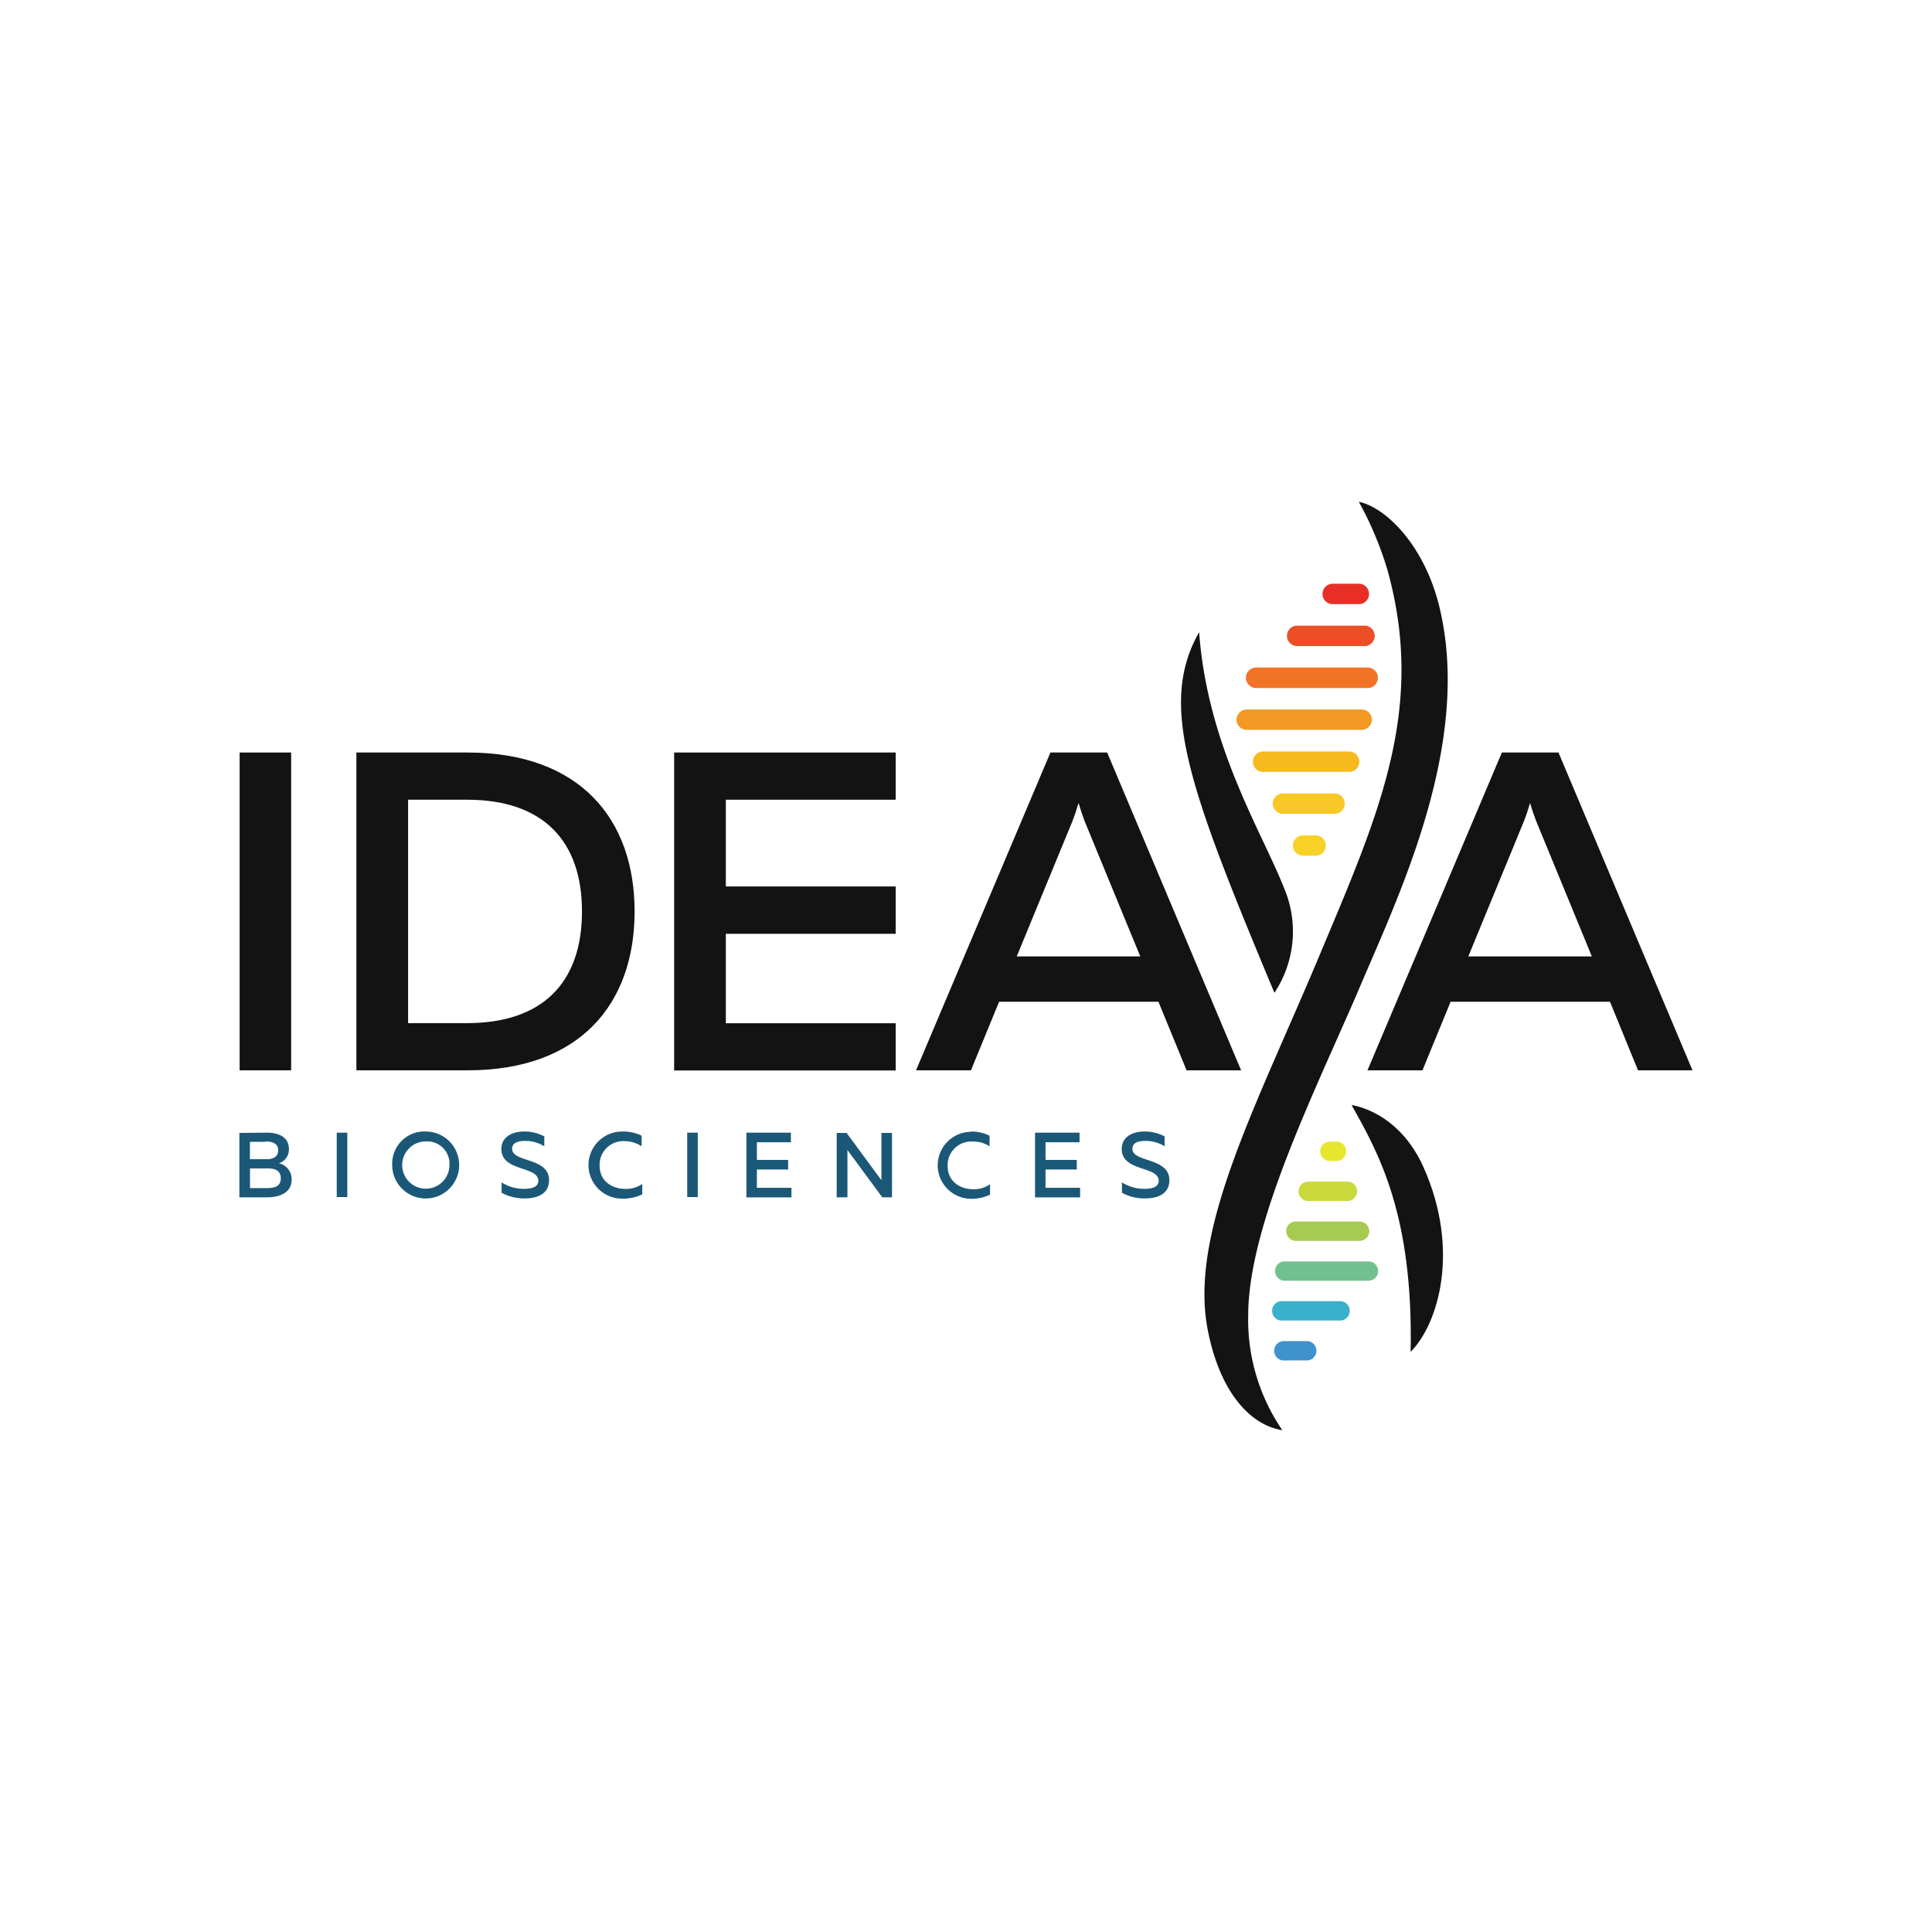 <svg id="Layer_1" data-name="Layer 1" xmlns="http://www.w3.org/2000/svg" viewBox="0 0 300 300"><defs><style>.cls-1{fill:#1b5877;}.cls-2{fill:#131313;}.cls-3{fill:#e72f28;}.cls-4{fill:#ec4f25;}.cls-5{fill:#f17326;}.cls-6{fill:#f39823;}.cls-7{fill:#f6ba1e;}.cls-8{fill:#f8c827;}.cls-9{fill:#f8d128;}.cls-10{fill:#4092cf;}.cls-11{fill:#39b0cc;}.cls-12{fill:#72c08e;}.cls-13{fill:#a6cb51;}.cls-14{fill:#ccd93b;}.cls-15{fill:#e7e52e;}</style></defs><path class="cls-1" d="M41.42,175.88c2.1,0,3.44.83,3.44,2.54a2.2,2.2,0,0,1-1.57,2.21,2.52,2.52,0,0,1,2,2.51c0,2.29-2.23,2.78-3.82,2.78H37.17v-10Zm-.17,1.42H38.81V180l2.67,0c.94,0,1.72-.41,1.72-1.38s-.75-1.38-2-1.38Zm.27,4.13h-2.7v3.06h2.47c1.12,0,2.31-.13,2.31-1.52S42.42,181.43,41.52,181.43Z"/><path class="cls-1" d="M53.93,175.88v10H52.29v-10Z"/><path class="cls-1" d="M66.18,175.7a5.2,5.2,0,1,1-5.28,5.2A5,5,0,0,1,66.18,175.7Zm0,1.54a3.67,3.67,0,1,0,3.61,3.66,3.45,3.45,0,0,0-3.61-3.66Z"/><path class="cls-1" d="M81.38,175.7a6.56,6.56,0,0,1,3.14.76V178a5.44,5.44,0,0,0-3-.84c-1.22,0-2,.36-2,1.22,0,2.17,5.74,1.29,5.74,4.88,0,2.11-1.8,2.84-3.81,2.83a7.28,7.28,0,0,1-3.56-.88v-1.61a6.38,6.38,0,0,0,3.45,1c1.29,0,2.25-.3,2.25-1.25,0-2.32-5.74-1.38-5.74-4.94C77.85,176.58,79.49,175.7,81.38,175.7Z"/><path class="cls-1" d="M96.78,175.7a6.57,6.57,0,0,1,2.85.65V178A4.66,4.66,0,0,0,97,177.2,3.67,3.67,0,0,0,93.11,181c0,2.47,2,3.61,4,3.61a4.33,4.33,0,0,0,2.62-.77v1.62a6.66,6.66,0,0,1-2.91.66,5.21,5.21,0,1,1,0-10.41Z"/><path class="cls-1" d="M108.35,175.88v10h-1.64v-10Z"/><path class="cls-1" d="M122.81,175.88v1.49h-5.28v2.74h4.85v1.49h-4.85v2.84h5.37v1.49h-7V175.88Z"/><path class="cls-1" d="M129.92,185.92v-10h1.54l5.41,7.35c0-.35,0-.74,0-1.11v-6.24h1.64v10H137l-5.41-7.34c0,.34,0,.73,0,1.09v6.25Z"/><path class="cls-1" d="M150.81,175.7a6.41,6.41,0,0,1,2.85.66V178a4.54,4.54,0,0,0-2.58-.74,3.67,3.67,0,0,0-3.93,3.79c0,2.46,2,3.61,3.95,3.61a4.36,4.36,0,0,0,2.63-.77v1.62a6.72,6.72,0,0,1-2.92.64,5.2,5.2,0,1,1,0-10.4Z"/><path class="cls-1" d="M167.63,175.88v1.49h-5.28v2.74h4.85v1.49h-4.85v2.84h5.37v1.49h-7V175.88Z"/><path class="cls-1" d="M177.7,175.7a6.62,6.62,0,0,1,3.14.76V178a5.44,5.44,0,0,0-3-.84c-1.22,0-2,.36-2,1.22,0,2.17,5.74,1.29,5.74,4.88,0,2.11-1.79,2.84-3.8,2.83a7.15,7.15,0,0,1-3.56-.88v-1.61a6.38,6.38,0,0,0,3.45,1c1.29,0,2.25-.3,2.25-1.25,0-2.32-5.74-1.38-5.74-4.94C174.17,176.58,175.8,175.7,177.7,175.7Z"/><path class="cls-2" d="M45.21,116.85V166.2h-8V116.85Z"/><path class="cls-2" d="M72.6,116.85c17.48,0,25.94,10.37,25.94,24.68S90.09,166.2,72.6,166.2H55.34V116.85Zm-.07,7.33H63.37v34.69h9.16c11.7,0,17.84-6.28,17.84-17.34s-6.14-17.35-17.84-17.35Z"/><path class="cls-2" d="M139.08,116.85v7.33H112.71v13.47h26.37V145H112.71v13.89h26.37v7.33h-34.4V116.85Z"/><path class="cls-2" d="M142.24,166.2l20.87-49.35h8.81l20.8,49.35h-8.47l-4.37-10.65H155.14l-4.37,10.65Zm15.64-17.69h19.18l-8.67-21.08c-.28-.77-.56-1.55-.91-2.74-.36,1.19-.63,2-.92,2.74Z"/><path class="cls-2" d="M212.34,166.2l20.87-49.35H242l20.81,49.35h-8.46L250,155.55H225.25l-4.37,10.65ZM228,148.51h19.18l-8.67-21.08c-.29-.77-.57-1.55-.92-2.74-.35,1.19-.63,2-.92,2.74Z"/><path class="cls-2" d="M209.87,171.59s7.25.86,11.17,9.65c5.73,12.83,2.33,24.32-2,28.68C219.48,188.71,214.08,179.06,209.87,171.59Z"/><path class="cls-2" d="M211,77.92a53.47,53.47,0,0,1,4.45,10.61c6,21.64-1.41,38-10.5,59.68-9.84,23.51-20.39,43-17.41,58.3,1.85,9.57,6.54,14.78,11.58,15.57a30.36,30.36,0,0,1-5.3-17.83c0-14.35,10.79-35.62,17.42-51.19,6.15-14.46,17.5-38,12.18-59.18C221,84.41,215.06,78.75,211,77.92Z"/><path class="cls-2" d="M197.89,154.16c-13.37-32-18.06-44.73-11.69-56,1.31,17.78,9.77,31,13.23,39.84A17.18,17.18,0,0,1,197.89,154.16Z"/><path class="cls-3" d="M207.12,90.64h4a1.59,1.59,0,0,1,0,3.17h-4a1.59,1.59,0,1,1-.12-3.17Z"/><path class="cls-4" d="M201.34,97.15H212a1.59,1.59,0,0,1,0,3.17h-10.7a1.59,1.59,0,0,1,0-3.17Z"/><path class="cls-5" d="M195.22,103.66h17.21a1.59,1.59,0,0,1,.11,3.17H195.22a1.59,1.59,0,1,1-.11-3.17Z"/><path class="cls-6" d="M193.59,110.17h17.85a1.58,1.58,0,0,1,0,3.16H193.59a1.58,1.58,0,0,1,0-3.16Z"/><path class="cls-7" d="M194.55,118.28a1.6,1.6,0,0,1,1.58-1.59h13.48a1.59,1.59,0,0,1,0,3.17H196.13A1.58,1.58,0,0,1,194.55,118.28Z"/><path class="cls-8" d="M197.63,124.78a1.59,1.59,0,0,1,1.59-1.58h8.13a1.59,1.59,0,0,1,0,3.17h-8.13a1.59,1.59,0,0,1-1.59-1.58Z"/><path class="cls-9" d="M200.76,131.3a1.59,1.59,0,0,1,1.58-1.59h2.06a1.59,1.59,0,0,1,0,3.17h-2.06a1.58,1.58,0,0,1-1.58-1.58Z"/><path class="cls-10" d="M199.54,208.25h3.54a1.51,1.51,0,0,1,0,3h-3.54a1.51,1.51,0,1,1,0-3Z"/><path class="cls-11" d="M198.87,202.05h9.38a1.51,1.51,0,0,1,0,3h-9.38a1.51,1.51,0,0,1,0-3Z"/><path class="cls-12" d="M214,197.37a1.51,1.51,0,0,1-1.51,1.5H199.39a1.51,1.51,0,0,1-.11-3h13.2A1.51,1.51,0,0,1,214,197.37Z"/><path class="cls-13" d="M212.62,191.17a1.51,1.51,0,0,1-1.5,1.51h-10a1.51,1.51,0,0,1-.11-3h10.14A1.51,1.51,0,0,1,212.62,191.17Z"/><path class="cls-14" d="M209.37,186.48h-6a1.51,1.51,0,1,1-.11-3h6.14a1.51,1.51,0,0,1,0,3Z"/><path class="cls-15" d="M206.34,177.27h1a1.51,1.51,0,1,1,0,3h-1a1.51,1.51,0,0,1,0-3Z"/></svg>